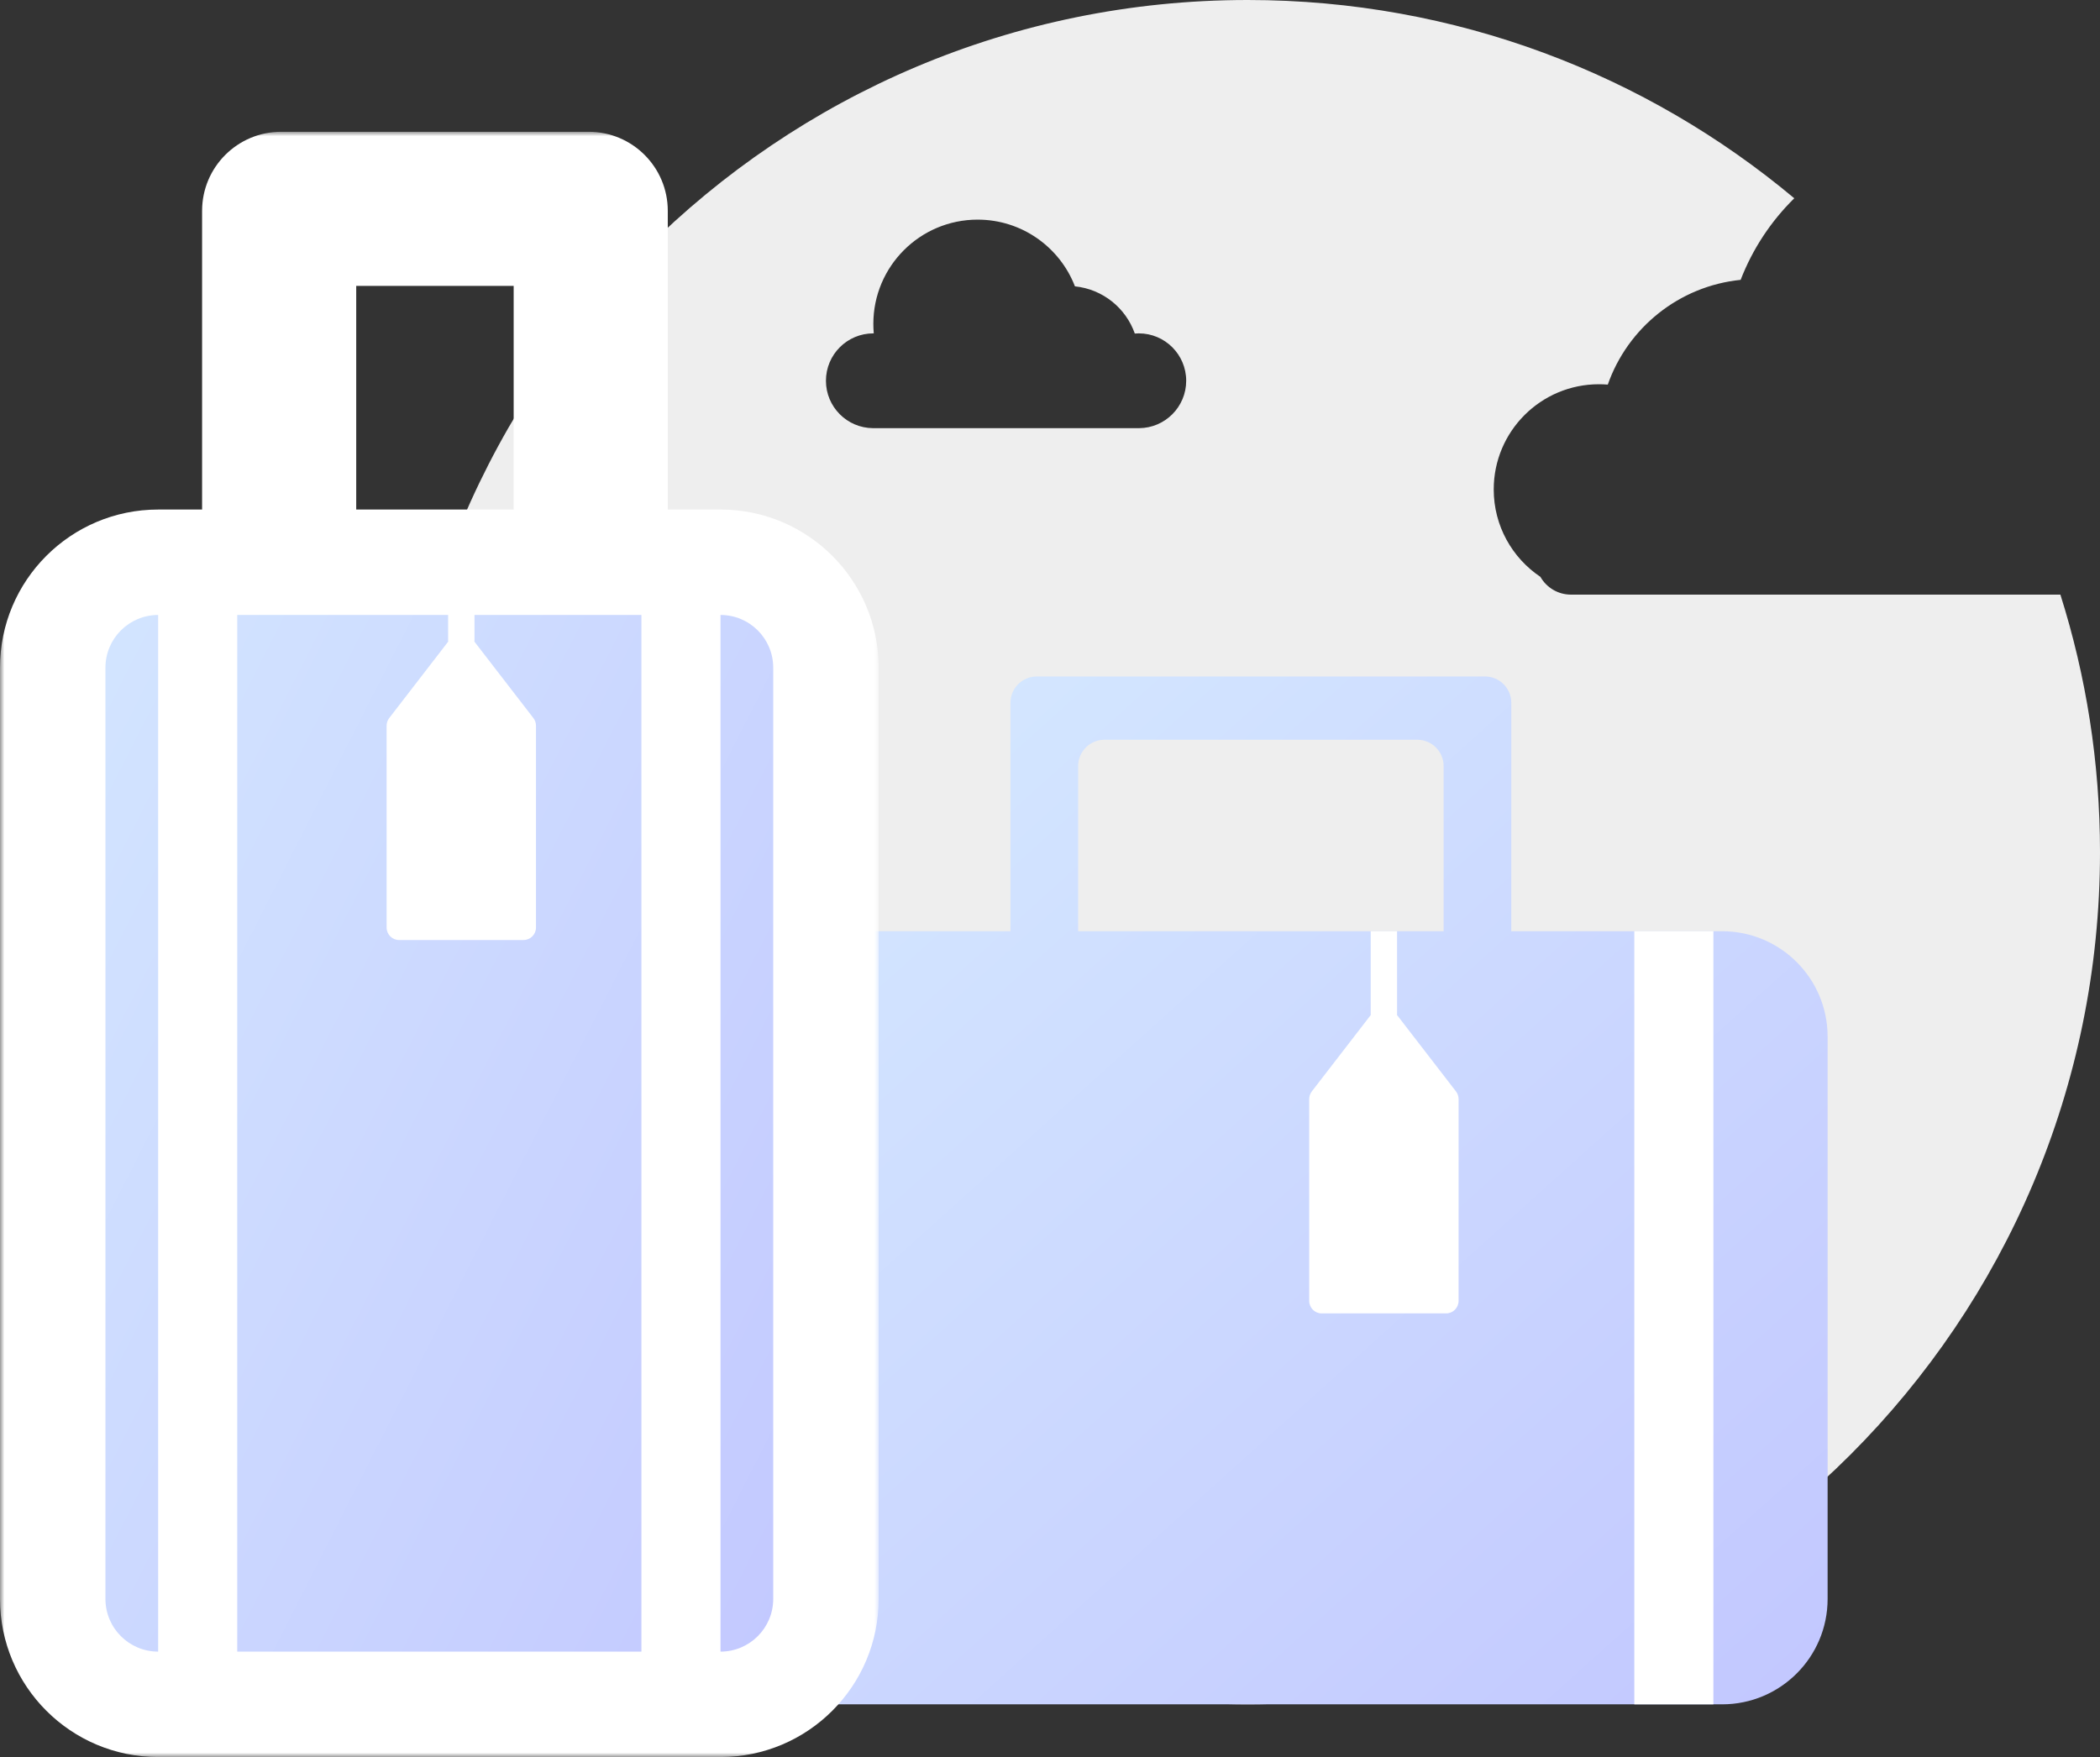 <svg width="239" height="200" viewBox="0 0 239 200" fill="none" xmlns="http://www.w3.org/2000/svg">
<rect x="0" y="0" width="239" height="200" fill="#333333" stroke="none"/>
<path fill-rule="evenodd" clip-rule="evenodd" d="M239 97C239 150.572 195.572 194 142 194C88.428 194 45 150.572 45 97C45 43.428 88.428 0 142 0C165.673 0 187.366 8.48 204.205 22.569C201.56 25.173 199.463 28.331 198.102 31.855C191.073 32.568 185.241 37.334 182.981 43.779C182.649 43.751 182.313 43.737 181.974 43.737C175.361 43.737 170 49.098 170 55.711C170 59.858 172.108 63.513 175.312 65.662C176 66.87 177.3 67.684 178.79 67.684H234.491C237.42 76.933 239 86.782 239 97ZM99.395 36.868C99.395 37.232 99.411 37.592 99.443 37.948L99.395 37.947C96.415 37.947 94 40.363 94 43.342C94 46.31 96.396 48.718 99.359 48.737L99.394 48.737H129.605L129.639 48.737C132.603 48.719 135 46.31 135 43.342C135 40.363 132.585 37.947 129.605 37.947C129.452 37.947 129.301 37.954 129.151 37.966C128.133 35.062 125.506 32.915 122.339 32.594C120.623 28.151 116.311 25 111.263 25C104.708 25 99.395 30.314 99.395 36.868Z" fill="#EEEEEE"/>
<path fill-rule="evenodd" clip-rule="evenodd" d="M115 80C115 78.343 116.343 77 118 77H169C170.657 77 172 78.343 172 80V106H196C202.627 106 208 111.373 208 118V182C208 188.627 202.627 194 196 194H90C83.373 194 78 188.627 78 182V118C78 111.373 83.373 106 90 106H115V80ZM122.703 106H164.298V87.203C164.298 85.546 162.955 84.203 161.298 84.203H125.703C124.046 84.203 122.703 85.546 122.703 87.203V106Z" fill="url(#paint0_linear_1259_5235)"/>
<rect x="186" y="106" width="9" height="88" fill="white"/>
<path fill-rule="evenodd" clip-rule="evenodd" d="M159 115.5V106H156V115.5H156.034L149.296 124.234C149.104 124.483 149 124.789 149 125.104V148.078C149 148.863 149.634 149.5 150.417 149.5H164.583C165.366 149.5 166 148.863 166 148.078V125.104C166 124.789 165.896 124.483 165.704 124.234L158.966 115.5H159Z" fill="white"/>
<mask id="path-5-outside-1_1259_5235" maskUnits="userSpaceOnUse" x="0" y="15" width="100" height="185" fill="black">
<rect fill="white" y="15" width="100" height="185"/>
<path fill-rule="evenodd" clip-rule="evenodd" d="M29 24C29 22.343 30.343 21 32 21H67C68.657 21 70 22.343 70 24V64H82C88.627 64 94 69.373 94 76V182C94 188.627 88.627 194 82 194H18C11.373 194 6 188.627 6 182V76C6 69.373 11.373 64 18 64H29V24ZM34.541 64H64.46V29.541C64.46 27.884 63.116 26.541 61.459 26.541H37.541C35.884 26.541 34.541 27.884 34.541 29.541V64Z"/>
</mask>
<path fill-rule="evenodd" clip-rule="evenodd" d="M29 24C29 22.343 30.343 21 32 21H67C68.657 21 70 22.343 70 24V64H82C88.627 64 94 69.373 94 76V182C94 188.627 88.627 194 82 194H18C11.373 194 6 188.627 6 182V76C6 69.373 11.373 64 18 64H29V24ZM34.541 64H64.46V29.541C64.46 27.884 63.116 26.541 61.459 26.541H37.541C35.884 26.541 34.541 27.884 34.541 29.541V64Z" fill="url(#paint1_linear_1259_5235)"/>
<path d="M70 64H64V70H70V64ZM29 64V70H35V64H29ZM34.541 64H28.541V70H34.541V64ZM64.46 64V70H70.46V64H64.46ZM32 15C27.029 15 23 19.029 23 24H35C35 25.657 33.657 27 32 27V15ZM67 15H32V27H67V15ZM76 24C76 19.029 71.971 15 67 15V27C65.343 27 64 25.657 64 24H76ZM76 64V24H64V64H76ZM70 70H82V58H70V70ZM82 70C85.314 70 88 72.686 88 76H100C100 66.059 91.941 58 82 58V70ZM88 76V182H100V76H88ZM88 182C88 185.314 85.314 188 82 188V200C91.941 200 100 191.941 100 182H88ZM82 188H18V200H82V188ZM18 188C14.686 188 12 185.314 12 182H0C0 191.941 8.059 200 18 200V188ZM12 182V76H0V182H12ZM12 76C12 72.686 14.686 70 18 70V58C8.059 58 0 66.059 0 76H12ZM18 70H29V58H18V70ZM23 24V64H35V24H23ZM34.541 70H64.46V58H34.541V70ZM58.459 29.541V64H70.46V29.541H58.459ZM61.459 32.541C59.803 32.541 58.459 31.197 58.459 29.541H70.46C70.46 24.57 66.43 20.541 61.459 20.541V32.541ZM37.541 32.541H61.459V20.541H37.541V32.541ZM40.541 29.541C40.541 31.197 39.197 32.541 37.541 32.541V20.541C32.57 20.541 28.541 24.57 28.541 29.541H40.541ZM40.541 64V29.541H28.541V64H40.541Z" fill="white" mask="url(#path-5-outside-1_1259_5235)"/>
<rect x="18" y="64" width="9" height="130" fill="white"/>
<rect x="73" y="64" width="9" height="130" fill="white"/>
<path fill-rule="evenodd" clip-rule="evenodd" d="M54 73V63.5H51V73H51.034L44.297 81.734C44.104 81.983 44 82.289 44 82.604V105.578C44 106.363 44.634 107 45.417 107H59.583C60.366 107 61 106.363 61 105.578V82.604C61 82.289 60.896 81.983 60.703 81.734L53.966 73H54Z" fill="white"/>
<defs>
<linearGradient id="paint0_linear_1259_5235" x1="78" y1="77" x2="194.354" y2="206.282" gradientUnits="userSpaceOnUse">
<stop stop-color="#D6EBFF"/>
<stop offset="1" stop-color="#C2C7FF"/>
</linearGradient>
<linearGradient id="paint1_linear_1259_5235" x1="6" y1="21" x2="145.822" y2="92.123" gradientUnits="userSpaceOnUse">
<stop stop-color="#D6EBFF"/>
<stop offset="1" stop-color="#C2C7FF"/>
</linearGradient>
</defs>
</svg>
